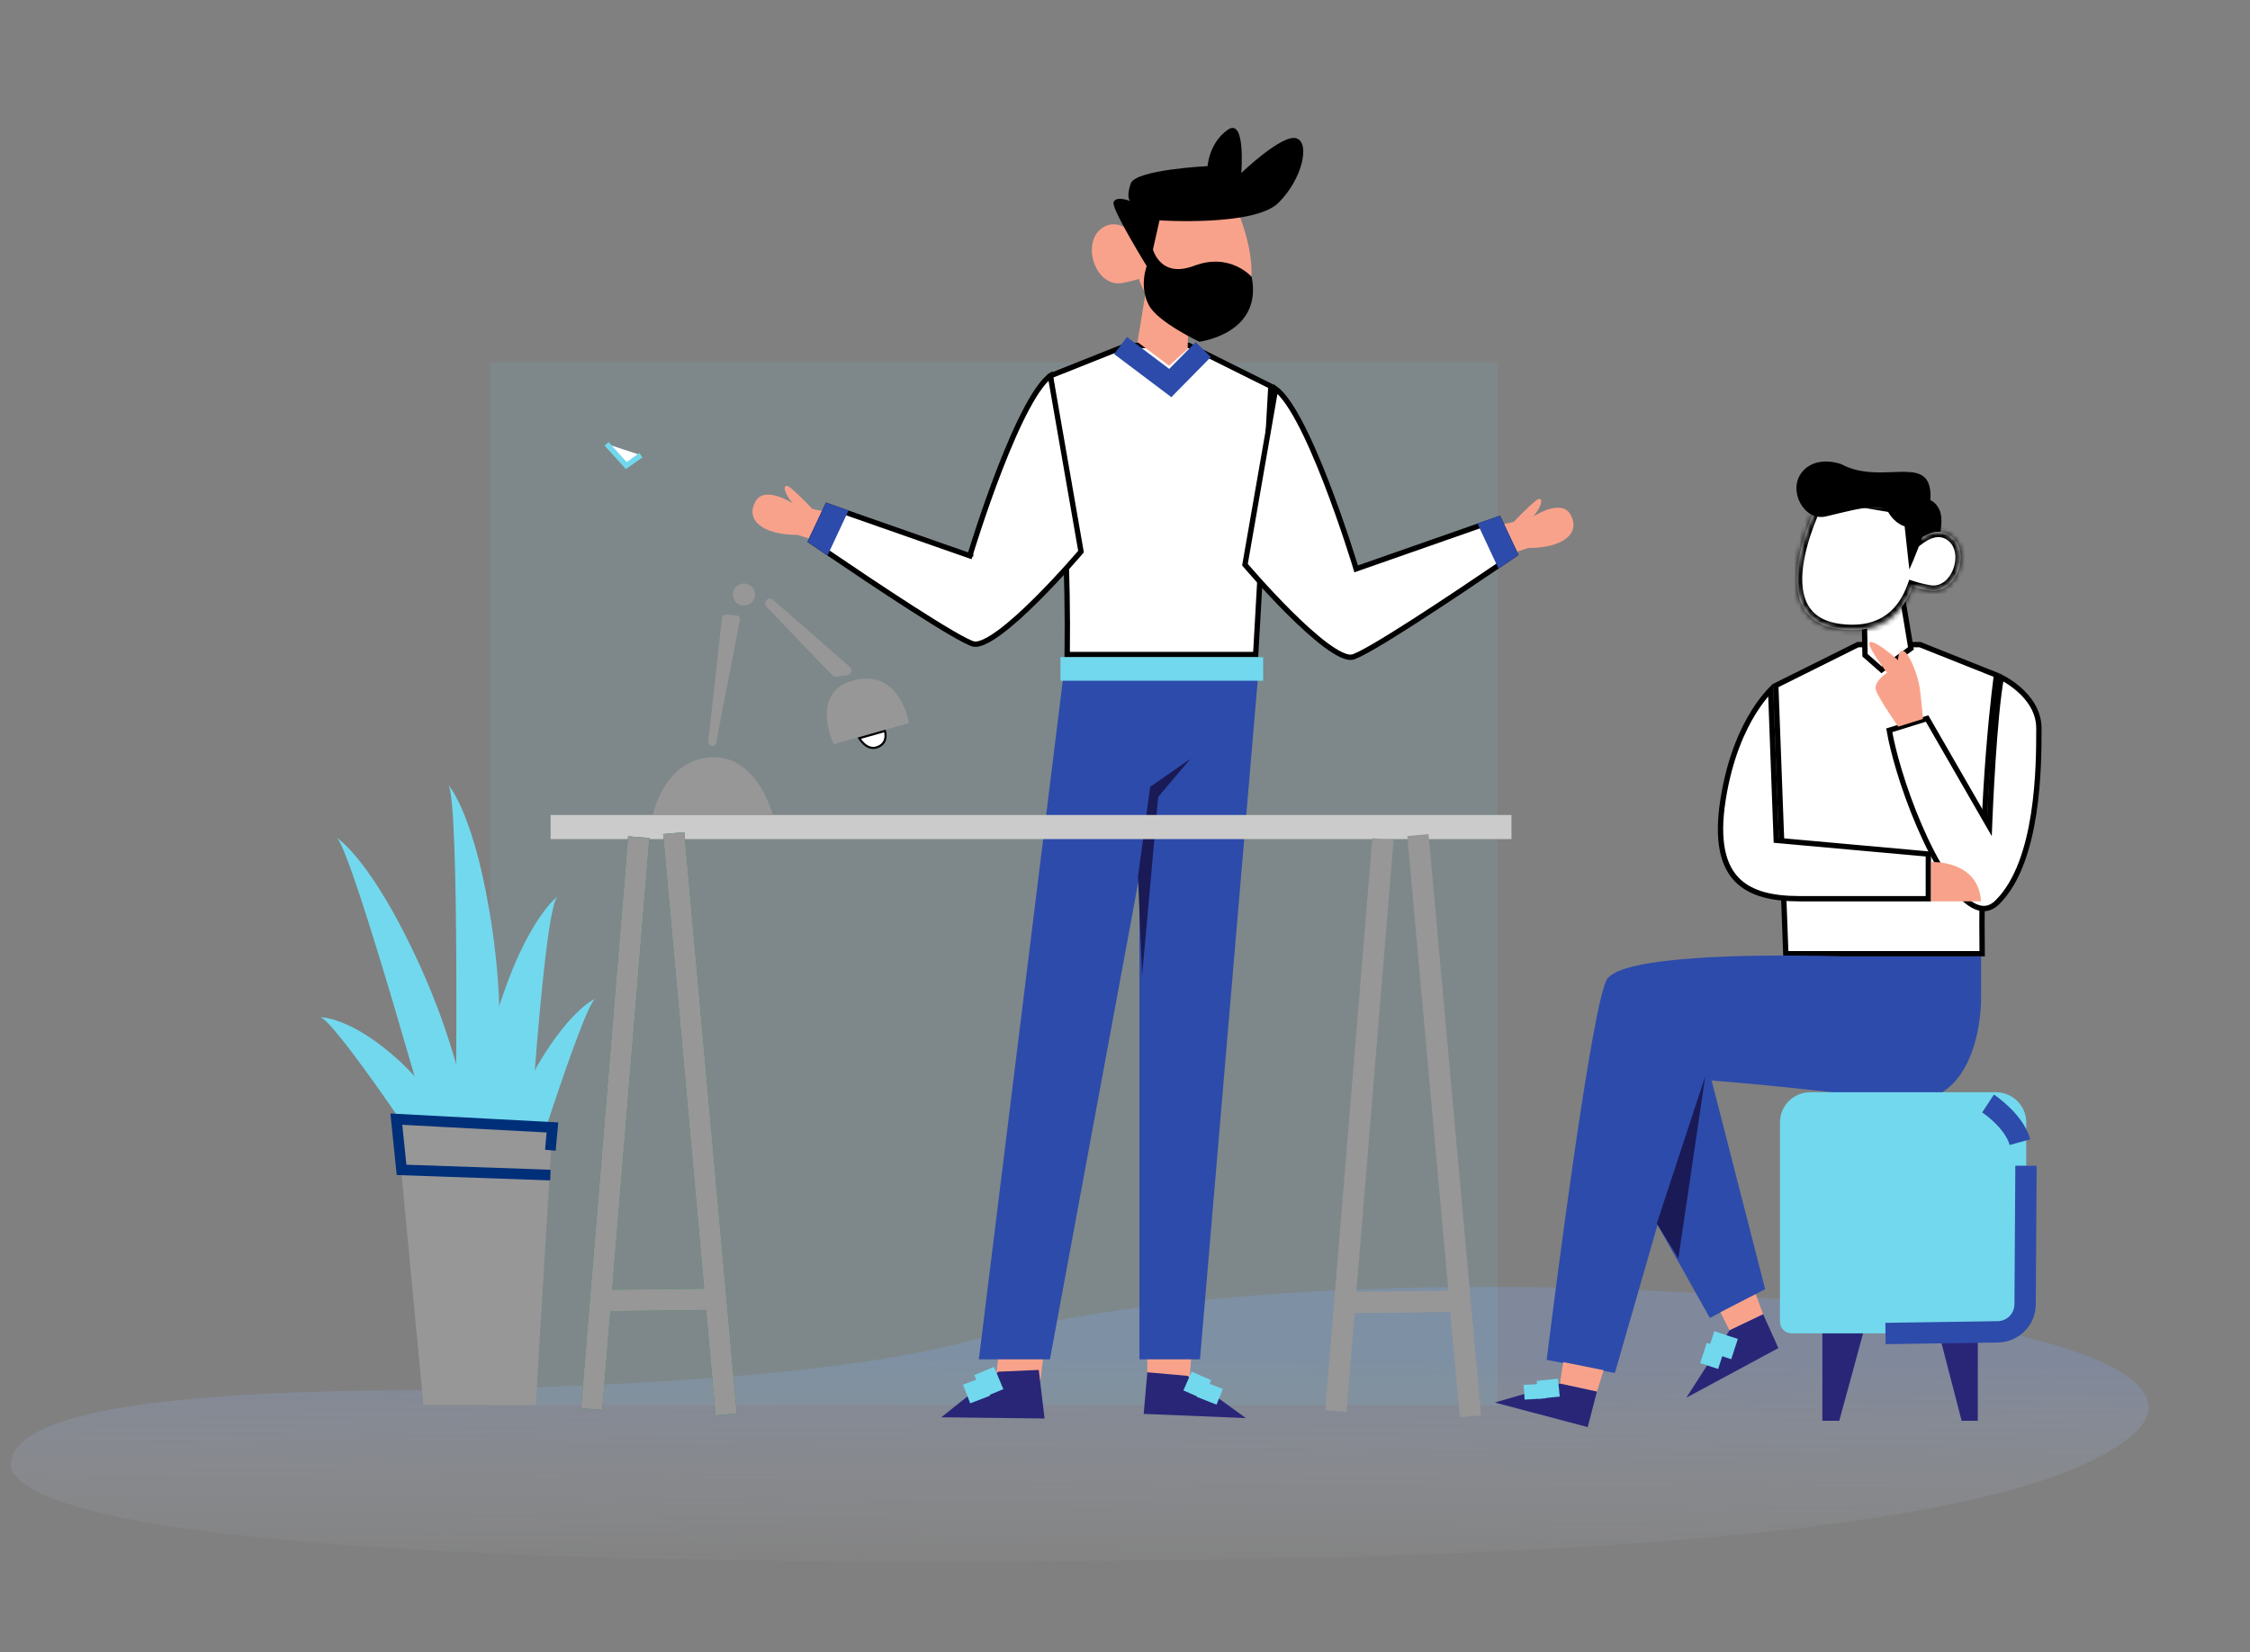 <svg width="422" height="310" viewBox="0 0 422 310" fill="none" xmlns="http://www.w3.org/2000/svg">
<rect x="0" y="0" width="422" height="310" fill="#808080" stroke="none"/>
<path fill-rule="evenodd" clip-rule="evenodd" d="M183.171 251.162C159.76 257.728 119.402 260.433 67.966 260.899C20.234 261.667 1.184 266.879 2.032 275.508C7.775 288.822 86.796 294.461 222.243 292.667C334.058 291.301 386.059 282.469 400.903 268.354C423.404 244.091 254.974 231.342 183.171 251.162Z" fill="url(#paint0_linear_130_8)"/>
<path opacity="0.1" d="M91.9 67.945H280.831V263.576H91.9V67.945Z" fill="#72D8ED"/>
<path d="M370.944 266.53V249.006H363.369L367.914 266.53H370.944Z" fill="#292678"/>
<path d="M341.792 266.53V249.006H349.742L344.97 266.53H341.792Z" fill="#292678"/>
<path d="M371.764 178.917C371.57 163.503 372.248 150.402 372.978 141.124C373.347 136.434 373.729 132.72 374.02 130.178C374.165 128.907 374.287 127.929 374.373 127.268C374.406 127.016 374.433 126.81 374.455 126.652L360.094 120.932H348.46L333.056 128.603L334.939 178.917H371.764Z" fill="white" stroke="black"/>
<path d="M355.075 140.447L355.075 140.449C355.378 141.685 355.735 143.006 356.146 144.373L356.146 144.374C358.158 151.085 361.354 158.919 364.838 164.255C366.586 166.934 368.367 168.921 370.057 169.855C370.893 170.317 371.681 170.507 372.421 170.423C373.157 170.34 373.904 169.98 374.65 169.236L374.651 169.236C378.482 165.421 380.44 159.047 381.424 152.677C382.406 146.329 382.406 140.098 382.406 136.657C382.406 133.423 380.551 130.968 378.627 129.292C377.669 128.457 376.708 127.83 375.987 127.411C375.751 127.273 375.541 127.159 375.365 127.067C374.693 130.618 374.164 136.9 373.798 142.462C373.604 145.407 373.456 148.138 373.357 150.133C373.307 151.131 373.27 151.944 373.245 152.507C373.232 152.789 373.223 153.009 373.217 153.158L373.209 153.327L373.208 153.37L373.207 153.381L373.207 153.384L373.207 153.384C373.207 153.385 373.207 153.385 372.707 153.365L373.207 153.385L373.137 155.113L372.274 153.614L362.934 137.396L362.934 137.396L361.439 134.797L354.343 137.005C354.523 138.05 354.769 139.215 355.075 140.447Z" fill="white" stroke="black"/>
<path d="M358.67 159.948L358.67 159.948L333.586 157.686L333.148 157.647L333.131 157.207L332.094 129.43C331.982 129.545 331.859 129.675 331.726 129.819C331.013 130.597 330.029 131.802 328.966 133.496C326.841 136.881 324.395 142.224 323.168 150.02C321.94 157.822 323.191 162.412 325.804 165.068C328.433 167.74 332.575 168.599 337.481 168.599H358.715H358.727H358.739H358.751H358.764H358.776H358.788H358.8H358.812H358.825H358.837H358.849H358.861H358.873H358.885H358.897H358.909H358.921H358.933H358.945H358.957H358.969H358.981H358.993H359.005H359.017H359.029H359.041H359.052H359.064H359.076H359.088H359.1H359.111H359.123H359.135H359.146H359.158H359.17H359.181H359.193H359.205H359.216H359.228H359.239H359.251H359.262H359.274H359.285H359.297H359.308H359.32H359.331H359.342H359.354H359.365H359.376H359.388H359.399H359.41H359.422H359.433H359.444H359.455H359.466H359.477H359.489H359.5H359.511H359.522H359.533H359.544H359.555H359.566H359.577H359.588H359.599H359.61H359.621H359.632H359.643H359.653H359.664H359.675H359.686H359.697H359.707H359.718H359.729H359.74H359.75H359.761H359.772H359.782H359.793H359.803H359.814H359.824H359.835H359.845H359.856H359.866H359.877H359.887H359.898H359.908H359.918H359.929H359.939H359.949H359.96H359.97H359.98H359.99H360.001H360.011H360.021H360.031H360.041H360.051H360.061H360.071H360.081H360.092H360.102H360.112H360.121H360.131H360.141H360.151H360.161H360.171H360.181H360.191H360.2H360.21H360.22H360.23H360.239H360.249H360.259H360.268H360.278H360.288H360.297H360.307H360.316H360.326H360.335H360.345H360.354H360.364H360.373H360.383H360.392H360.401H360.411H360.42H360.429H360.439H360.448H360.457H360.466H360.475H360.485H360.494H360.503H360.512H360.521H360.53H360.539H360.548H360.557H360.566H360.575H360.584H360.593H360.602H360.611H360.619H360.628H360.637H360.646H360.655H360.663H360.672H360.681H360.689H360.698H360.707H360.715H360.724H360.732H360.741H360.749H360.758H360.766H360.775H360.783H360.792H360.8H360.808H360.817H360.825H360.833H360.841H360.85H360.858H360.866H360.874H360.882H360.891H360.899H360.907H360.915H360.923H360.931H360.939H360.947H360.955H360.963H360.971H360.978H360.986H360.994H361.002H361.01H361.017H361.025H361.033H361.041H361.048H361.056H361.063H361.071H361.079H361.086H361.094H361.101H361.109H361.116H361.124H361.131H361.138H361.146H361.153H361.16H361.168H361.175H361.182H361.189H361.196H361.204H361.211H361.218H361.225H361.232H361.239H361.246H361.253H361.26H361.267H361.274H361.281H361.288H361.295H361.301H361.308H361.315H361.322H361.329H361.335H361.342H361.349H361.355H361.362H361.368H361.375H361.381H361.388H361.394H361.401H361.407H361.414H361.42H361.427H361.433H361.439H361.445H361.452H361.458H361.464H361.47H361.477H361.483H361.489H361.495H361.501H361.507H361.513H361.519H361.525H361.531H361.537H361.543H361.549H361.554H361.56H361.566H361.572H361.577H361.583H361.589H361.594H361.6H361.606H361.611H361.617H361.622H361.628H361.633H361.639H361.644H361.65H361.655H361.66H361.666H361.671H361.674V160.219L358.67 159.948Z" fill="white" stroke="black"/>
<path d="M362.173 161.721C362.173 161.721 371.06 161.231 371.552 169.091H362.173V161.721Z" fill="#F9A28B"/>
<path d="M290.086 255.118L302.878 257.574L318.723 202.523C318.723 202.523 338.895 204 355.404 206.457C371.905 208.914 371.561 187.285 371.561 187.285V179.425H345.22C345.22 179.425 319.309 178.484 307.212 181.096C304.143 181.757 301.964 182.651 301.324 183.849C300.84 184.75 300.246 187.036 299.582 190.263C295.881 208.175 290.086 255.118 290.086 255.118Z" fill="#2D4BAA"/>
<path d="M319.214 195.641L331.061 241.845L320.698 247.249L304.4 218.25L319.214 195.641Z" fill="#2D4BAA"/>
<path d="M187.532 252.07L186.728 258.95H195.131L195.935 252.56L187.532 252.07Z" fill="#F9A28B"/>
<path d="M215.185 252.56V258.95H223.088L223.58 252.56H215.185Z" fill="#F9A28B"/>
<path d="M235.927 127.211L225.064 255.017H213.709V147.86V127.211H235.927Z" fill="#2D4BAA"/>
<path d="M227.041 127.211L217.662 142.947L196.92 255.017H183.589L199.388 127.211H227.041Z" fill="#2D4BAA"/>
<path d="M198.696 84.984C199.55 94.264 200.351 107.368 200.16 122.784H235.51L238.362 72.467L222.964 64.799H211.331L196.978 70.516C197.003 70.673 197.034 70.877 197.071 71.125C197.171 71.786 197.313 72.765 197.482 74.036C197.819 76.579 198.264 80.293 198.696 84.984Z" fill="white" stroke="black"/>
<path d="M198.894 123.284H236.91V127.707H198.894V123.284Z" fill="#72D8ED"/>
<path d="M281.957 98.343L283.893 97.923C283.893 97.923 286.58 95.093 288.017 93.95C289.461 92.807 289.516 94.642 287.548 96.905C287.548 96.905 292.796 93.445 294.545 96.516C296.474 99.906 293.436 102.79 286.611 102.805L284.565 103.482L281.957 98.343Z" fill="#F9A28B"/>
<path d="M253.603 123.283L253.604 123.283C253.876 123.229 254.387 123.022 255.134 122.647C255.864 122.28 256.772 121.778 257.816 121.169C259.903 119.952 262.51 118.324 265.275 116.548C270.804 112.997 276.943 108.864 280.769 106.264L280.769 106.263C281.917 105.486 282.855 104.846 283.506 104.399C283.782 104.21 284.007 104.056 284.174 103.941L281.086 97.362L277.265 98.698L277.263 98.698L276.007 99.141L276.006 99.141L254.843 106.551L254.35 106.723L254.199 106.224L254.678 106.079C254.199 106.224 254.199 106.224 254.199 106.223L254.199 106.222L254.197 106.218L254.192 106.202L254.172 106.136C254.164 106.108 254.153 106.074 254.141 106.033C254.127 105.989 254.111 105.937 254.093 105.878C254.023 105.651 253.919 105.318 253.785 104.893C253.517 104.042 253.126 102.824 252.637 101.352C251.659 98.407 250.289 94.453 248.72 90.407C247.149 86.359 245.383 82.234 243.615 78.941C242.731 77.295 241.853 75.869 241.005 74.769C240.379 73.957 239.789 73.35 239.248 72.957L233.501 105.933C233.509 105.943 233.517 105.953 233.526 105.963C233.642 106.099 233.814 106.298 234.034 106.552C234.474 107.059 235.108 107.783 235.885 108.648C237.44 110.38 239.562 112.677 241.837 114.942C244.114 117.21 246.531 119.432 248.677 121.024C249.751 121.82 250.742 122.446 251.603 122.842C252.479 123.246 253.145 123.375 253.603 123.283Z" fill="white" stroke="black"/>
<path d="M277.106 98.22L281.05 106.671C283.346 105.116 284.806 104.106 284.806 104.106L281.347 96.736L277.106 98.22Z" fill="#2D4BAA"/>
<path d="M154.297 95.887L152.36 95.467C152.36 95.467 149.674 92.637 148.237 91.494C146.792 90.351 146.738 92.186 148.706 94.448C148.706 94.448 143.458 90.989 141.708 94.06C139.779 97.45 142.817 100.334 149.643 100.349L151.689 101.026L154.297 95.887Z" fill="#F9A28B"/>
<path d="M197.003 70.501C196.462 70.894 195.872 71.501 195.246 72.314C194.398 73.413 193.52 74.839 192.636 76.486C190.868 79.778 189.102 83.904 187.531 87.951C185.962 91.997 184.592 95.951 183.614 98.896C183.125 100.368 182.734 101.587 182.466 102.437C182.332 102.862 182.228 103.195 182.158 103.422C182.123 103.535 182.096 103.622 182.079 103.68L182.058 103.746L182.053 103.763L182.052 103.767L182.052 103.768C182.052 103.768 182.052 103.768 181.573 103.623L182.052 103.768L181.901 104.267L181.408 104.095L160.245 96.686L160.244 96.685L158.988 96.243L158.986 96.242L155.165 94.907L152.077 101.485C152.244 101.6 152.469 101.754 152.745 101.943C153.396 102.39 154.334 103.031 155.481 103.808L155.482 103.808C159.308 106.408 165.447 110.541 170.976 114.092C173.741 115.868 176.348 117.496 178.435 118.713C179.479 119.322 180.387 119.825 181.117 120.191C181.864 120.566 182.375 120.773 182.647 120.827L182.648 120.827C183.106 120.919 183.772 120.79 184.648 120.387C185.509 119.991 186.5 119.364 187.574 118.568C189.72 116.977 192.137 114.754 194.414 112.486C196.689 110.221 198.811 107.924 200.366 106.193C201.143 105.327 201.777 104.603 202.217 104.096C202.437 103.842 202.609 103.643 202.725 103.507C202.734 103.497 202.742 103.487 202.75 103.477L197.003 70.501Z" fill="white" stroke="black"/>
<path d="M159.147 95.762L155.203 104.213C152.907 102.658 151.447 101.647 151.447 101.647L154.906 94.277L159.147 95.762Z" fill="#2D4BAA"/>
<path d="M215.794 49.169L213.35 64.174L219.277 68.613L222.752 65.48L223.01 52.434L215.794 49.169Z" fill="#F9A28B"/>
<path d="M212.32 42.524C212.32 42.524 210.773 62.224 226.619 60.397C242.464 58.57 230.227 35.216 230.227 35.216L214.639 37.952L212.32 42.524Z" fill="#F9A28B"/>
<path d="M214.382 45.523C214.382 45.523 210.259 40.042 206.526 42.911C202.793 45.78 205.495 53.997 210.517 53.088C215.538 52.178 216.702 50.608 216.702 50.608L214.382 45.523Z" fill="#F9A28B"/>
<path d="M215.412 50.476L217.473 41.341C217.473 41.341 235.247 42.515 239.753 38.076C244.259 33.636 245.806 26.725 243.104 25.94C240.402 25.154 232.803 32.463 232.803 32.463C232.803 32.463 233.701 21.897 230.226 24.377C226.751 26.857 226.493 31.164 226.493 31.164C226.493 31.164 212.967 31.817 212.069 34.429C211.171 37.042 211.944 37.695 211.944 37.695C211.944 37.695 209.242 36.653 208.852 37.959C208.453 39.258 215.412 50.476 215.412 50.476Z" fill="black"/>
<path d="M222.925 60.133L216.295 56.207L222.605 64.844L222.925 60.133Z" fill="#F9A28B"/>
<path d="M234.765 51.953C234.765 51.953 230.759 47.289 223.972 49.862C217.178 52.435 216.054 46.161 216.054 46.161L214.835 50.748C214.835 50.748 213.789 54.208 215.53 57.349C217.272 60.49 224.933 64.105 224.933 64.105C224.933 64.105 236.85 62.659 234.765 51.953Z" fill="black"/>
<path d="M329.295 242.787L330.685 246.558L324.375 249.574L322.673 246.177L329.295 242.787Z" fill="#F9A28B"/>
<path d="M333.545 252.901L330.687 246.557L324.377 249.574L316.294 262.2L333.545 252.901Z" fill="#292678"/>
<path d="M325.322 253.088L320.902 251.642" stroke="#72D8ED" stroke-width="4" stroke-miterlimit="10"/>
<path d="M322.862 254.915L319.496 253.827" stroke="#72D8ED" stroke-width="4" stroke-miterlimit="10"/>
<path d="M300.776 257.045L299.511 261.065L292.568 259.564L293.201 255.537L300.776 257.045Z" fill="#F9A28B"/>
<path d="M299.51 261.064L297.784 267.727L280.369 263.116L292.568 259.563L299.51 261.064Z" fill="#292678"/>
<path d="M290.218 258.85L290.553 262.2" stroke="#72D8ED" stroke-width="4" stroke-miterlimit="10"/>
<path d="M287.774 259.689L287.945 262.449" stroke="#72D8ED" stroke-width="4" stroke-miterlimit="10"/>
<path d="M215.185 257.442L214.505 265.247L233.677 266.033L222.705 258.11L215.185 257.442Z" fill="#292678"/>
<path d="M225.331 258.119L223.784 261.648" stroke="#72D8ED" stroke-width="4" stroke-miterlimit="10"/>
<path d="M227.486 259.836L226.314 262.783" stroke="#72D8ED" stroke-width="4" stroke-miterlimit="10"/>
<path d="M194.827 256.999L195.913 266.111L176.545 265.885L187.244 257.333L194.827 256.999Z" fill="#292678"/>
<path d="M184.588 257.193L186.338 261.376" stroke="#72D8ED" stroke-width="4" stroke-miterlimit="10"/>
<path d="M182.496 259.059L183.831 262.549" stroke="#72D8ED" stroke-width="4" stroke-miterlimit="10"/>
<path d="M319.832 201.892L310.742 229.531L314.787 236.069L319.832 201.892Z" fill="#1A1A56"/>
<path d="M223.284 142.341L215.717 147.62L213.444 164.389L214.202 183.048L217.224 149.501L223.284 142.341Z" fill="#1A1A56"/>
<path d="M336.044 250.142H377.824C379.043 250.142 380.034 249.162 380.034 247.941V210.562C380.034 207.436 377.489 204.902 374.349 204.902H339.527C336.388 204.902 333.842 207.436 333.842 210.562V247.941C333.842 249.154 334.826 250.142 336.044 250.142Z" fill="#72D8ED"/>
<path d="M225.681 65.574L219.496 71.856L210.156 64.82" stroke="#2D4BAA" stroke-width="4" stroke-miterlimit="10"/>
<path d="M359.996 93.702C359.996 93.702 362.518 92.862 363.783 95.715C365.048 98.561 362.44 105.263 362.44 105.263L359.246 101.826L359.668 93.787L359.996 93.702Z" fill="black"/>
<path d="M352.902 125.654L358.405 121.633L356.055 107.567L349.545 110.438L349.799 122.93L352.902 125.654Z" fill="white" stroke="black"/>
<mask id="path-49-inside-1_130_8" fill="white">
<path fill-rule="evenodd" clip-rule="evenodd" d="M360.048 101.13C360.037 100.542 360.009 100.202 360.009 100.202L357.628 95.63L341.642 92.894C341.642 92.894 329.092 116.249 345.343 118.076C353.366 118.977 357.042 114.633 358.707 110.003C359.54 110.276 360.575 110.543 361.855 110.768C367.009 111.678 369.789 103.46 365.955 100.591C363.848 99.016 361.624 99.959 360.048 101.13Z"/>
</mask>
<path fill-rule="evenodd" clip-rule="evenodd" d="M360.048 101.13C360.037 100.542 360.009 100.202 360.009 100.202L357.628 95.63L341.642 92.894C341.642 92.894 329.092 116.249 345.343 118.076C353.366 118.977 357.042 114.633 358.707 110.003C359.54 110.276 360.575 110.543 361.855 110.768C367.009 111.678 369.789 103.46 365.955 100.591C363.848 99.016 361.624 99.959 360.048 101.13Z" fill="white"/>
<path d="M360.009 100.202L360.896 99.74L360.99 99.92L361.006 100.122L360.009 100.202ZM360.048 101.13L360.644 101.933L359.083 103.091L359.048 101.148L360.048 101.13ZM357.628 95.63L357.796 94.645L358.285 94.729L358.514 95.168L357.628 95.63ZM341.642 92.894L340.761 92.421L341.101 91.787L341.811 91.908L341.642 92.894ZM345.343 118.076L345.232 119.069L345.343 118.076ZM358.707 110.003L357.766 109.664L358.095 108.75L359.019 109.053L358.707 110.003ZM361.855 110.768L362.028 109.784H362.028L361.855 110.768ZM365.955 100.591L365.355 101.392L365.955 100.591ZM360.009 100.202C361.006 100.122 361.006 100.122 361.006 100.122C361.006 100.122 361.006 100.122 361.006 100.122C361.006 100.122 361.006 100.122 361.006 100.122C361.006 100.122 361.006 100.123 361.006 100.123C361.006 100.123 361.006 100.124 361.006 100.124C361.007 100.126 361.007 100.127 361.007 100.129C361.007 100.133 361.007 100.138 361.008 100.144C361.009 100.157 361.01 100.175 361.012 100.198C361.015 100.244 361.019 100.31 361.023 100.394C361.032 100.563 361.042 100.806 361.047 101.111L359.048 101.148C359.043 100.866 359.033 100.645 359.026 100.497C359.022 100.423 359.019 100.367 359.016 100.331C359.015 100.313 359.014 100.299 359.013 100.291C359.013 100.287 359.013 100.284 359.013 100.283C359.013 100.282 359.013 100.282 359.013 100.281C359.013 100.281 359.013 100.281 359.013 100.282C359.013 100.282 359.013 100.282 359.013 100.282C359.013 100.282 359.013 100.282 359.013 100.282C359.013 100.282 359.013 100.282 359.013 100.282C359.013 100.282 359.013 100.282 360.009 100.202ZM358.514 95.168L360.896 99.74L359.123 100.664L356.741 96.093L358.514 95.168ZM341.811 91.908L357.796 94.645L357.459 96.616L341.473 93.88L341.811 91.908ZM345.232 119.069C340.878 118.58 338.275 116.601 336.998 113.783C335.764 111.06 335.849 107.725 336.415 104.62C336.985 101.489 338.075 98.439 339.012 96.188C339.481 95.058 339.916 94.121 340.235 93.465C340.394 93.136 340.524 92.878 340.615 92.7C340.661 92.612 340.696 92.543 340.721 92.496C340.733 92.472 340.743 92.454 340.75 92.442C340.753 92.435 340.756 92.43 340.758 92.427C340.759 92.425 340.759 92.424 340.76 92.423C340.76 92.422 340.76 92.422 340.761 92.421C340.761 92.421 340.761 92.421 341.642 92.894C342.523 93.367 342.523 93.367 342.523 93.367C342.523 93.367 342.523 93.367 342.523 93.367C342.522 93.368 342.522 93.368 342.521 93.37C342.52 93.372 342.518 93.375 342.516 93.38C342.511 93.39 342.502 93.405 342.492 93.426C342.47 93.468 342.437 93.53 342.395 93.613C342.31 93.778 342.186 94.023 342.034 94.337C341.73 94.965 341.311 95.867 340.858 96.956C339.95 99.14 338.917 102.043 338.382 104.979C337.842 107.941 337.836 110.787 338.82 112.957C339.76 115.032 341.683 116.658 345.455 117.082L345.232 119.069ZM359.648 110.341C358.773 112.774 357.341 115.215 354.998 116.922C352.635 118.644 349.451 119.544 345.232 119.069L345.455 117.082C349.259 117.509 351.923 116.688 353.82 115.306C355.737 113.909 356.976 111.862 357.766 109.664L359.648 110.341ZM361.681 111.753C360.36 111.52 359.279 111.243 358.396 110.953L359.019 109.053C359.802 109.309 360.791 109.565 362.028 109.784L361.681 111.753ZM366.554 99.791C368.969 101.598 369.155 104.927 368.212 107.447C367.261 109.99 364.922 112.325 361.681 111.753L362.028 109.784C363.942 110.121 365.57 108.802 366.339 106.746C367.116 104.668 366.774 102.454 365.355 101.392L366.554 99.791ZM359.451 100.327C360.304 99.694 361.397 99.07 362.623 98.847C363.888 98.616 365.258 98.821 366.554 99.791L365.355 101.392C364.545 100.786 363.75 100.675 362.982 100.814C362.175 100.961 361.368 101.395 360.644 101.933L359.451 100.327Z" fill="black" mask="url(#path-49-inside-1_130_8)"/>
<path d="M358.105 106.811C358.105 106.811 363.408 95.631 361.768 90.858C360.128 86.084 352.178 90.733 345.36 87.087C345.36 87.087 340.651 85.245 337.957 88.595C335.263 91.946 338.293 97.808 342.416 96.891C346.54 95.966 352.935 93.96 354.193 96.137C355.458 98.314 357.223 98.733 357.223 98.733L358.105 106.811Z" fill="black"/>
<path d="M360.667 134.868C360.667 134.868 360.432 132.007 360.089 129.286C359.745 126.565 358.035 122.476 357.012 122.142C355.989 121.8 355.989 123.844 355.989 123.844C355.989 123.844 352.225 120.439 350.858 120.439C349.491 120.439 353.935 126.223 353.935 126.223C353.935 126.223 351.202 127.926 351.881 129.628C352.56 131.331 356.02 136.322 356.02 136.322L360.667 134.868Z" fill="#F9A28B"/>
<path d="M103.269 152.891H283.486V157.415H103.269V152.891Z" fill="#CBCBCB"/>
<path d="M136.202 265.34L126.362 156.287" stroke="#228652" stroke-width="4" stroke-miterlimit="10"/>
<path d="M119.803 157.042L110.963 264.338" stroke="#228652" stroke-width="4" stroke-miterlimit="10"/>
<path d="M134.188 243.727L112.478 243.984" stroke="#228652" stroke-width="4" stroke-miterlimit="10"/>
<path d="M136.202 265.34L126.362 156.287" stroke="#979797" stroke-width="4" stroke-miterlimit="10"/>
<path d="M119.803 157.042L110.963 264.338" stroke="#979797" stroke-width="4" stroke-miterlimit="10"/>
<path d="M134.188 243.727L112.478 243.984" stroke="#979797" stroke-width="4" stroke-miterlimit="10"/>
<path d="M275.787 265.714L265.939 156.661" stroke="#979797" stroke-width="4" stroke-miterlimit="10"/>
<path d="M259.38 157.414L250.548 264.71" stroke="#979797" stroke-width="4" stroke-miterlimit="10"/>
<path d="M273.763 244.109L252.06 244.358" stroke="#979797" stroke-width="4" stroke-miterlimit="10"/>
<path d="M144.917 152.89C144.917 152.89 142.137 141.586 133.305 142.083C124.472 142.589 122.45 152.89 122.45 152.89H144.917Z" fill="#979797"/>
<path d="M138.762 116.304L134.319 139.332C134.241 139.736 133.842 140.001 133.436 139.923C133.054 139.845 132.796 139.495 132.843 139.114L135.397 115.954C135.443 115.558 135.795 115.262 136.193 115.293L138.083 115.425C138.528 115.457 138.848 115.869 138.762 116.304Z" fill="#979797"/>
<path d="M139.528 113.612C138.376 113.612 137.442 112.683 137.442 111.536C137.442 110.39 138.376 109.461 139.528 109.461C140.679 109.461 141.613 110.39 141.613 111.536C141.613 112.683 140.679 113.612 139.528 113.612Z" fill="#979797"/>
<path d="M159.388 125.105L144.988 112.533C144.621 112.214 144.066 112.246 143.738 112.603C143.418 112.953 143.426 113.482 143.754 113.824L156.093 126.667C156.288 126.869 156.577 126.97 156.858 126.932L158.92 126.659C159.677 126.566 159.974 125.61 159.388 125.105Z" fill="#979797"/>
<path d="M170.492 135.647L156.388 139.612C156.388 139.612 151.554 129.645 160.402 127.569C168.875 125.563 170.492 135.647 170.492 135.647Z" fill="#979797"/>
<path d="M166.024 137.329C166.009 137.252 165.993 137.184 165.978 137.128L161.16 138.489C161.197 138.548 161.241 138.616 161.293 138.691C161.465 138.939 161.717 139.259 162.037 139.549C162.677 140.129 163.558 140.567 164.625 140.141C165.174 139.922 165.52 139.615 165.738 139.285C165.957 138.953 166.054 138.586 166.082 138.238C166.111 137.89 166.072 137.566 166.024 137.329ZM165.925 136.951L165.925 136.951L165.925 136.951Z" fill="white" stroke="black" stroke-width="0.4"/>
<path d="M379.986 218.693L379.822 244.698C379.806 247.521 377.526 249.814 374.691 249.853L353.637 250.164" stroke="#2D4BAA" stroke-width="4" stroke-miterlimit="10"/>
<path d="M372.873 207.016C372.873 207.016 377.731 210.211 378.855 214.269" stroke="#2D4BAA" stroke-width="4" stroke-miterlimit="10"/>
<path d="M120.201 85.4L117.467 87.343L113.766 83.269" fill="white"/>
<path d="M120.201 85.4L117.467 87.343L113.766 83.269" stroke="#72D8ED" stroke-miterlimit="10"/>
<path d="M84.098 147.253C84.098 147.253 89.299 152.952 92.422 174.977C95.546 197.002 92.094 212.676 92.094 212.676L85.457 212.287C85.464 212.287 86.245 150.433 84.098 147.253Z" fill="#72D8ED"/>
<path d="M87.613 159.242C87.613 159.242 90.737 201.404 87.808 217.341" stroke="#72D8ED" stroke-width="2" stroke-miterlimit="10"/>
<path d="M63.162 157.166C63.162 157.166 69.753 161.193 78.913 181.484C88.074 201.768 89.151 217.776 89.151 217.776L82.67 219.245C82.67 219.245 66.114 159.622 63.162 157.166Z" fill="#72D8ED"/>
<path d="M69.885 167.701C69.885 167.701 84.684 207.327 86.324 223.444" stroke="#72D8ED" stroke-width="2" stroke-miterlimit="10"/>
<path d="M104.565 168.183C104.565 168.183 97.435 173.392 91.828 195.075C86.221 216.758 89.555 232.704 89.555 232.704L98.161 232.921C98.161 232.921 101.558 171.153 104.565 168.183Z" fill="#72D8ED"/>
<path d="M99.169 179.813C99.169 179.813 92.125 221.586 94.773 237.749" stroke="#72D8ED" stroke-width="2" stroke-miterlimit="10"/>
<path d="M111.656 187.356C111.656 187.356 106.432 189.478 99.599 202.026C92.765 214.574 92.351 224.953 92.351 224.953L97.638 226.415C97.638 226.415 109.337 188.732 111.656 187.356Z" fill="#72D8ED"/>
<path d="M106.51 193.722C106.51 193.722 95.663 218.476 94.788 228.878" stroke="#72D8ED" stroke-width="2" stroke-miterlimit="10"/>
<path d="M60.036 190.83C60.036 190.83 65.518 190.659 74.358 198.527C83.199 206.395 85.377 214.838 85.377 214.838L80.442 218.003C80.442 218.003 62.543 191.11 60.036 190.83Z" fill="#72D8ED"/>
<path d="M66.167 194.197C66.167 194.197 81.02 210.695 83.652 218.99" stroke="#72D8ED" stroke-width="2" stroke-miterlimit="10"/>
<path d="M103.613 211.509L100.49 263.583H79.412L74.336 209.954L103.613 211.509Z" fill="#979797"/>
<path d="M103.223 220.442L75.312 219.47L74.336 209.954L103.613 211.509L103.223 215.785" stroke="#002F7A" stroke-width="2" stroke-miterlimit="10"/>
<defs>
<linearGradient id="paint0_linear_130_8" x1="195.342" y1="299.25" x2="195.667" y2="254.766" gradientUnits="userSpaceOnUse">
<stop stop-color="white" stop-opacity="0"/>
<stop offset="1" stop-color="#82A9FF" stop-opacity="0.21"/>
</linearGradient>
</defs>
</svg>
